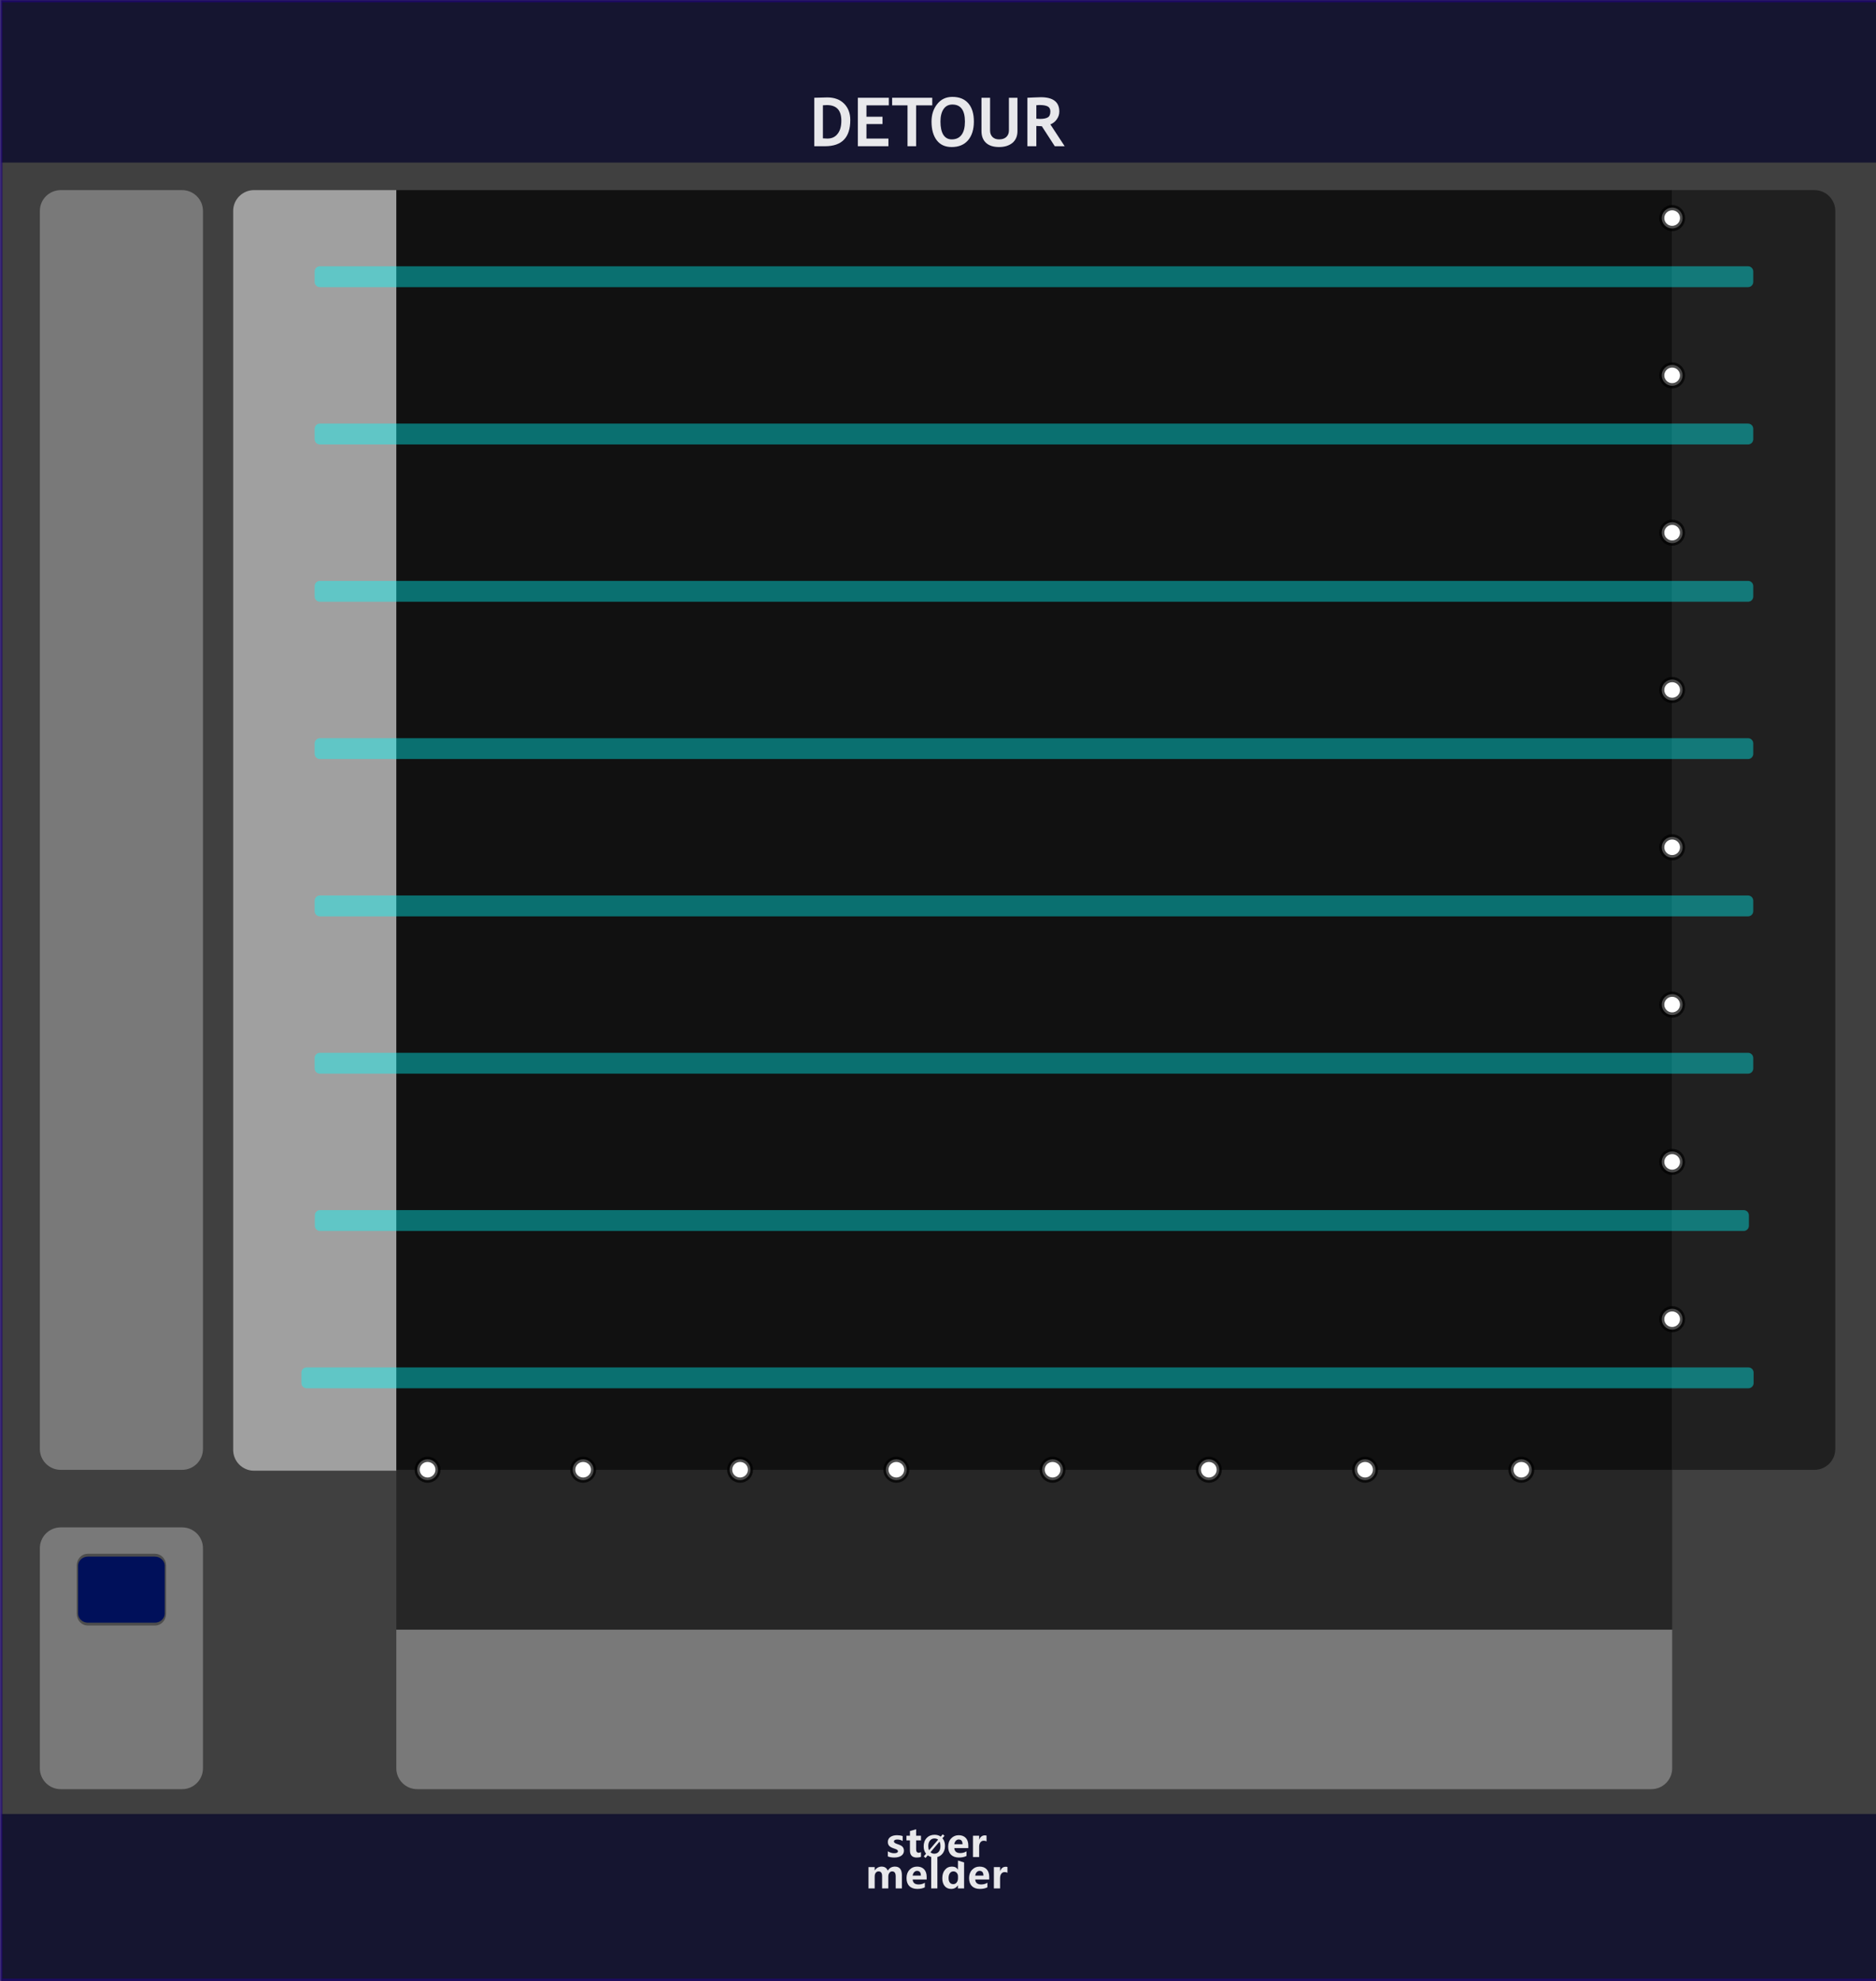 <?xml version="1.0" encoding="UTF-8" standalone="no"?>
<!DOCTYPE svg PUBLIC "-//W3C//DTD SVG 1.1//EN" "http://www.w3.org/Graphics/SVG/1.1/DTD/svg11.dtd">
<svg width="100%" height="100%" viewBox="0 0 360 380" version="1.1" xmlns="http://www.w3.org/2000/svg" xmlns:xlink="http://www.w3.org/1999/xlink" xml:space="preserve" xmlns:serif="http://www.serif.com/" style="fill-rule:evenodd;clip-rule:evenodd;stroke-linecap:round;stroke-linejoin:round;stroke-miterlimit:1.5;">
    <rect x="0" y="0" width="360" height="380" fill="#808080" stroke="none"/>
    <g id="panel" transform="matrix(0.835,0,0,1.043,-691.337,250.623)">
        <g transform="matrix(7.188,0,0,0.959,828.225,-240.235)">
            <rect x="0" y="0" width="60" height="380" style="fill:rgb(64,64,64);"/>
        </g>
        <g transform="matrix(2.55,0,0,1.818,904.824,-538.329)">
            <rect x="-30.034" y="347.456" width="169.102" height="16.91" style="fill:rgb(10,10,44);fill-opacity:0.8;"/>
        </g>
        <g transform="matrix(2.55,0,0,1.763,904.824,-852.772)">
            <rect x="-30.034" y="347.456" width="169.102" height="16.91" style="fill:rgb(10,10,44);fill-opacity:0.8;"/>
        </g>
        <g transform="matrix(19.256,0,0,25.566,108.277,-292.473)">
            <rect x="37.388" y="2.043" width="22.397" height="14.247" style="fill:none;stroke:rgb(32,6,118);stroke-opacity:0.7;stroke-width:0.03px;"/>
        </g>
        <g transform="matrix(0.84,0,0,0.84,211.831,16.211)">
            <g transform="matrix(1.198,0,0,0.959,893.633,-224.914)">
                <g transform="matrix(9,0,0,9,64.006,347.267)">
                    <path d="M0.919,0L0.762,0L0.762,-0.308C0.762,-0.391 0.732,-0.432 0.671,-0.432C0.643,-0.432 0.62,-0.42 0.602,-0.395C0.583,-0.369 0.574,-0.339 0.574,-0.303L0.574,0L0.417,0L0.417,-0.312C0.417,-0.392 0.387,-0.432 0.327,-0.432C0.298,-0.432 0.274,-0.42 0.256,-0.396C0.238,-0.372 0.229,-0.341 0.229,-0.301L0.229,0L0.072,0L0.072,-0.54L0.229,-0.54L0.229,-0.456L0.231,-0.456C0.25,-0.486 0.275,-0.51 0.307,-0.528C0.338,-0.545 0.371,-0.553 0.405,-0.553C0.481,-0.553 0.533,-0.519 0.561,-0.451C0.603,-0.519 0.663,-0.553 0.743,-0.553C0.86,-0.553 0.919,-0.481 0.919,-0.335L0.919,0Z" style="fill:white;fill-opacity:0.9;fill-rule:nonzero;"/>
                </g>
                <g transform="matrix(9,0,0,9,72.978,347.267)">
                    <path d="M0.551,-0.226L0.196,-0.226C0.201,-0.142 0.252,-0.1 0.347,-0.1C0.407,-0.1 0.459,-0.115 0.505,-0.144L0.505,-0.028C0.456,-0.001 0.391,0.013 0.312,0.013C0.226,0.013 0.159,-0.011 0.111,-0.06C0.063,-0.108 0.04,-0.176 0.04,-0.262C0.04,-0.348 0.065,-0.419 0.116,-0.472C0.167,-0.526 0.23,-0.553 0.307,-0.553C0.384,-0.553 0.443,-0.53 0.487,-0.484C0.53,-0.437 0.551,-0.374 0.551,-0.292L0.551,-0.226ZM0.404,-0.324C0.404,-0.405 0.372,-0.445 0.306,-0.445C0.279,-0.445 0.255,-0.434 0.234,-0.412C0.214,-0.39 0.201,-0.361 0.195,-0.324L0.404,-0.324Z" style="fill:white;fill-opacity:0.9;fill-rule:nonzero;"/>
                </g>
                <g transform="matrix(9,0,0,9,78.351,347.267)">
                    <rect x="0.069" y="-0.799" width="0.157" height="0.799" style="fill:white;fill-opacity:0.9;fill-rule:nonzero;"/>
                </g>
                <g transform="matrix(9,0,0,9,81.149,347.267)">
                    <path d="M0.593,0L0.436,0L0.436,-0.076L0.433,-0.076C0.395,-0.017 0.339,0.013 0.264,0.013C0.195,0.013 0.141,-0.011 0.1,-0.06C0.06,-0.108 0.04,-0.174 0.04,-0.258C0.04,-0.346 0.062,-0.418 0.108,-0.472C0.153,-0.526 0.212,-0.553 0.286,-0.553C0.356,-0.553 0.405,-0.528 0.433,-0.477L0.436,-0.477L0.438,-0.707L0.593,-0.658L0.593,0ZM0.438,-0.306C0.438,-0.342 0.427,-0.372 0.405,-0.396C0.383,-0.42 0.356,-0.432 0.323,-0.432C0.284,-0.432 0.254,-0.417 0.232,-0.386C0.21,-0.356 0.199,-0.315 0.199,-0.263C0.199,-0.213 0.21,-0.175 0.231,-0.148C0.252,-0.121 0.281,-0.108 0.318,-0.108C0.353,-0.108 0.382,-0.122 0.404,-0.15C0.427,-0.179 0.438,-0.215 0.438,-0.261L0.438,-0.306Z" style="fill:white;fill-opacity:0.9;fill-rule:nonzero;"/>
                </g>
                <g transform="matrix(9,0,0,9,87.265,347.267)">
                    <path d="M0.551,-0.226L0.196,-0.226C0.201,-0.142 0.252,-0.1 0.347,-0.1C0.407,-0.1 0.459,-0.115 0.505,-0.144L0.505,-0.028C0.456,-0.001 0.391,0.013 0.312,0.013C0.226,0.013 0.159,-0.011 0.111,-0.06C0.063,-0.108 0.04,-0.176 0.04,-0.262C0.04,-0.348 0.065,-0.419 0.116,-0.472C0.167,-0.526 0.23,-0.553 0.307,-0.553C0.384,-0.553 0.443,-0.53 0.487,-0.484C0.53,-0.437 0.551,-0.374 0.551,-0.292L0.551,-0.226ZM0.404,-0.324C0.404,-0.405 0.372,-0.445 0.306,-0.445C0.279,-0.445 0.255,-0.434 0.234,-0.412C0.214,-0.39 0.201,-0.361 0.195,-0.324L0.404,-0.324Z" style="fill:white;fill-opacity:0.9;fill-rule:nonzero;"/>
                </g>
                <g transform="matrix(9,0,0,9,92.639,347.267)">
                    <path d="M0.416,-0.397C0.397,-0.408 0.374,-0.414 0.346,-0.414C0.31,-0.414 0.282,-0.4 0.261,-0.373C0.24,-0.345 0.229,-0.308 0.229,-0.26L0.229,0L0.072,0L0.072,-0.54L0.229,-0.54L0.229,-0.438L0.231,-0.438C0.257,-0.512 0.305,-0.549 0.374,-0.549C0.392,-0.549 0.406,-0.547 0.416,-0.543L0.416,-0.397Z" style="fill:white;fill-opacity:0.9;fill-rule:nonzero;"/>
                </g>
            </g>
            <g transform="matrix(1.198,0,0,0.959,893.495,-231.786)">
                <g transform="matrix(9,0,0,9,68.666,347.267)">
                    <path d="M0.058,-0.145C0.112,-0.112 0.165,-0.096 0.216,-0.096C0.281,-0.096 0.314,-0.113 0.314,-0.148C0.314,-0.173 0.287,-0.193 0.233,-0.21C0.166,-0.231 0.12,-0.254 0.095,-0.28C0.07,-0.305 0.058,-0.34 0.058,-0.383C0.058,-0.436 0.079,-0.478 0.122,-0.508C0.165,-0.538 0.221,-0.553 0.291,-0.553C0.34,-0.553 0.388,-0.546 0.434,-0.531L0.434,-0.407C0.392,-0.432 0.346,-0.444 0.295,-0.444C0.27,-0.444 0.25,-0.44 0.235,-0.431C0.22,-0.422 0.212,-0.41 0.212,-0.396C0.212,-0.371 0.235,-0.351 0.28,-0.335C0.329,-0.319 0.366,-0.304 0.39,-0.291C0.415,-0.278 0.434,-0.26 0.447,-0.238C0.459,-0.216 0.466,-0.191 0.466,-0.163C0.466,-0.107 0.444,-0.064 0.399,-0.033C0.354,-0.002 0.295,0.013 0.22,0.013C0.162,0.013 0.107,0.004 0.058,-0.015L0.058,-0.145Z" style="fill:white;fill-opacity:0.9;fill-rule:nonzero;"/>
                </g>
                <g transform="matrix(9,0,0,9,73.244,347.267)">
                    <path d="M0.39,-0.006C0.366,0.007 0.33,0.013 0.282,0.013C0.167,0.013 0.11,-0.047 0.11,-0.167L0.11,-0.422L0.021,-0.422L0.021,-0.54L0.11,-0.54L0.11,-0.659L0.267,-0.704L0.267,-0.54L0.39,-0.54L0.39,-0.422L0.267,-0.422L0.267,-0.195C0.267,-0.137 0.289,-0.108 0.335,-0.108C0.353,-0.108 0.371,-0.114 0.39,-0.124L0.39,-0.006Z" style="fill:white;fill-opacity:0.9;fill-rule:nonzero;"/>
                </g>
                <g transform="matrix(6.6,0,0,6.6,77.105,347.267)">
                    <path d="M0.106,0.032L0.043,-0.021L0.122,-0.115C0.067,-0.183 0.04,-0.268 0.04,-0.368C0.04,-0.487 0.075,-0.584 0.144,-0.658C0.213,-0.732 0.305,-0.769 0.418,-0.769C0.5,-0.769 0.571,-0.748 0.63,-0.706L0.698,-0.785L0.761,-0.733L0.689,-0.65C0.748,-0.581 0.778,-0.493 0.778,-0.384C0.778,-0.266 0.743,-0.17 0.674,-0.097C0.605,-0.023 0.516,0.013 0.406,0.013C0.32,0.013 0.246,-0.011 0.182,-0.059L0.106,0.032ZM0.54,-0.6C0.506,-0.628 0.463,-0.642 0.413,-0.642C0.349,-0.642 0.297,-0.617 0.258,-0.569C0.218,-0.52 0.199,-0.455 0.199,-0.375C0.199,-0.319 0.208,-0.273 0.227,-0.234L0.54,-0.6ZM0.275,-0.165C0.311,-0.131 0.356,-0.114 0.409,-0.114C0.473,-0.114 0.524,-0.137 0.563,-0.184C0.601,-0.231 0.62,-0.294 0.62,-0.374C0.62,-0.435 0.61,-0.488 0.588,-0.533L0.275,-0.165Z" style="fill:white;fill-opacity:0.9;fill-rule:nonzero;"/>
                </g>
                <g transform="matrix(9,0,0,9,82.605,347.267)">
                    <path d="M0.551,-0.226L0.196,-0.226C0.201,-0.142 0.252,-0.1 0.347,-0.1C0.407,-0.1 0.459,-0.115 0.505,-0.144L0.505,-0.028C0.456,-0.001 0.391,0.013 0.312,0.013C0.226,0.013 0.159,-0.011 0.111,-0.06C0.063,-0.108 0.04,-0.176 0.04,-0.262C0.04,-0.348 0.065,-0.419 0.116,-0.472C0.167,-0.526 0.23,-0.553 0.307,-0.553C0.384,-0.553 0.443,-0.53 0.487,-0.484C0.53,-0.437 0.551,-0.374 0.551,-0.292L0.551,-0.226ZM0.404,-0.324C0.404,-0.405 0.372,-0.445 0.306,-0.445C0.279,-0.445 0.255,-0.434 0.234,-0.412C0.214,-0.39 0.201,-0.361 0.195,-0.324L0.404,-0.324Z" style="fill:white;fill-opacity:0.9;fill-rule:nonzero;"/>
                </g>
                <g transform="matrix(9,0,0,9,87.979,347.267)">
                    <path d="M0.416,-0.397C0.397,-0.408 0.374,-0.414 0.346,-0.414C0.31,-0.414 0.282,-0.4 0.261,-0.373C0.24,-0.345 0.229,-0.308 0.229,-0.26L0.229,0L0.072,0L0.072,-0.54L0.229,-0.54L0.229,-0.438L0.231,-0.438C0.257,-0.512 0.305,-0.549 0.374,-0.549C0.392,-0.549 0.406,-0.547 0.416,-0.543L0.416,-0.397Z" style="fill:white;fill-opacity:0.9;fill-rule:nonzero;"/>
                </g>
            </g>
        </g>
        <g transform="matrix(1.198,0,0,0.959,1006.9,-213.396)">
            <g transform="matrix(13,0,0,13,5.887,0)">
                <path d="M0.232,0L0.073,0L0.073,-0.715C0.174,-0.718 0.238,-0.72 0.264,-0.72C0.368,-0.72 0.451,-0.69 0.512,-0.629C0.573,-0.568 0.604,-0.487 0.604,-0.386C0.604,-0.129 0.48,0 0.232,0ZM0.2,-0.604L0.2,-0.116C0.221,-0.114 0.243,-0.113 0.267,-0.113C0.331,-0.113 0.381,-0.136 0.417,-0.183C0.454,-0.229 0.472,-0.294 0.472,-0.378C0.472,-0.531 0.401,-0.607 0.258,-0.607C0.245,-0.607 0.225,-0.606 0.2,-0.604Z" style="fill:white;fill-opacity:0.9;fill-rule:nonzero;"/>
            </g>
            <g transform="matrix(13,0,0,13,14.241,0)">
                <path d="M0.2,-0.603L0.2,-0.435L0.437,-0.435L0.437,-0.327L0.2,-0.327L0.2,-0.113L0.524,-0.113L0.524,0L0.073,0L0.073,-0.715L0.53,-0.715L0.53,-0.603L0.2,-0.603Z" style="fill:white;fill-opacity:0.9;fill-rule:nonzero;"/>
            </g>
            <g transform="matrix(13,0,0,13,21.636,0)">
                <path d="M0.364,-0.603L0.364,0L0.237,0L0.237,-0.603L0.01,-0.603L0.01,-0.715L0.602,-0.715L0.602,-0.603L0.364,-0.603Z" style="fill:white;fill-opacity:0.9;fill-rule:nonzero;"/>
            </g>
            <g transform="matrix(13,0,0,13,28.815,0)">
                <path d="M0.039,-0.364C0.039,-0.466 0.067,-0.552 0.123,-0.622C0.179,-0.693 0.253,-0.728 0.347,-0.728C0.45,-0.728 0.528,-0.696 0.583,-0.632C0.637,-0.569 0.664,-0.479 0.664,-0.364C0.664,-0.249 0.636,-0.157 0.579,-0.089C0.522,-0.022 0.441,0.012 0.337,0.012C0.241,0.012 0.167,-0.021 0.116,-0.088C0.065,-0.155 0.039,-0.247 0.039,-0.364ZM0.171,-0.364C0.171,-0.28 0.185,-0.215 0.213,-0.169C0.242,-0.124 0.283,-0.101 0.337,-0.101C0.4,-0.101 0.449,-0.123 0.482,-0.168C0.516,-0.213 0.532,-0.278 0.532,-0.364C0.532,-0.531 0.47,-0.615 0.347,-0.615C0.29,-0.615 0.247,-0.593 0.216,-0.547C0.186,-0.502 0.171,-0.441 0.171,-0.364Z" style="fill:white;fill-opacity:0.9;fill-rule:nonzero;"/>
            </g>
            <g transform="matrix(13,0,0,13,37.956,0)">
                <path d="M0.073,-0.715L0.2,-0.715L0.2,-0.23C0.2,-0.192 0.212,-0.161 0.235,-0.137C0.259,-0.113 0.291,-0.101 0.332,-0.101C0.378,-0.101 0.414,-0.112 0.439,-0.136C0.465,-0.16 0.478,-0.192 0.478,-0.233L0.478,-0.715L0.604,-0.715L0.604,-0.223C0.604,-0.15 0.58,-0.092 0.531,-0.05C0.481,-0.009 0.415,0.012 0.333,0.012C0.25,0.012 0.186,-0.008 0.141,-0.049C0.096,-0.09 0.073,-0.148 0.073,-0.224L0.073,-0.715Z" style="fill:white;fill-opacity:0.9;fill-rule:nonzero;"/>
            </g>
            <g transform="matrix(13,0,0,13,46.766,0)">
                <path d="M0.477,0L0.286,-0.295C0.266,-0.296 0.24,-0.297 0.205,-0.299L0.205,0L0.073,0L0.073,-0.715C0.08,-0.715 0.108,-0.717 0.156,-0.719C0.204,-0.721 0.242,-0.723 0.271,-0.723C0.453,-0.723 0.544,-0.652 0.544,-0.512C0.544,-0.469 0.531,-0.431 0.506,-0.396C0.481,-0.361 0.45,-0.337 0.412,-0.322L0.623,0L0.477,0ZM0.205,-0.605L0.205,-0.406C0.229,-0.404 0.246,-0.403 0.259,-0.403C0.312,-0.403 0.351,-0.411 0.375,-0.426C0.4,-0.441 0.412,-0.47 0.412,-0.513C0.412,-0.548 0.399,-0.573 0.373,-0.587C0.346,-0.601 0.305,-0.608 0.248,-0.608C0.234,-0.608 0.22,-0.607 0.205,-0.605Z" style="fill:white;fill-opacity:0.9;fill-rule:nonzero;"/>
            </g>
        </g>
        <g transform="matrix(0.551,0,0,8.789,1209.43,-705.628)">
            <path d="M73.138,57.36C73.138,57.119 69.241,56.924 64.443,56.924L5.107,56.924L5.107,83.704L64.443,83.704C69.241,83.704 73.138,83.509 73.138,83.268L73.138,57.36Z" style="fill-opacity:0.5;"/>
        </g>
        <g transform="matrix(4.31,0,0,1.098,897.019,-32.486)">
            <rect x="5.107" y="56.924" width="68.031" height="26.78" style="fill-opacity:0.4;"/>
        </g>
        <g transform="matrix(4.31,0,0,1.095,897.019,-2.881)">
            <path d="M73.138,56.924L5.107,56.924L5.107,80.201C5.107,82.134 5.605,83.704 6.219,83.704L72.026,83.704C72.639,83.704 73.138,82.134 73.138,80.201L73.138,56.924Z" style="fill:white;fill-opacity:0.3;"/>
        </g>
        <g transform="matrix(0.551,0,0,8.789,834.293,-705.628)">
            <path d="M73.138,57.36C73.138,57.119 69.241,56.924 64.443,56.924L13.802,56.924C9.003,56.924 5.107,57.119 5.107,57.36L5.107,83.268C5.107,83.509 9.003,83.704 13.802,83.704L64.443,83.704C69.241,83.704 73.138,83.509 73.138,83.268L73.138,57.36Z" style="fill:white;fill-opacity:0.3;"/>
        </g>
        <g transform="matrix(0.551,0,0,1.798,834.293,-61.723)">
            <path d="M73.138,59.057C73.138,57.879 69.241,56.924 64.443,56.924L13.802,56.924C9.003,56.924 5.107,57.879 5.107,59.057L5.107,81.571C5.107,82.748 9.003,83.704 13.802,83.704L64.443,83.704C69.241,83.704 73.138,82.748 73.138,81.571L73.138,59.057Z" style="fill:white;fill-opacity:0.3;"/>
        </g>
        <g transform="matrix(4.31,0,0,8.789,897.019,-705.628)">
            <rect x="5.107" y="56.924" width="68.031" height="26.78" style="fill:rgb(13,13,13);fill-opacity:0.9;"/>
        </g>
        <g transform="matrix(0.551,0,0,8.795,878.722,-705.972)">
            <path d="M73.138,56.924L13.802,56.924C9.003,56.924 5.107,57.119 5.107,57.36L5.107,83.268C5.107,83.509 9.003,83.704 13.802,83.704L73.138,83.704L73.138,56.924Z" style="fill:white;fill-opacity:0.5;"/>
        </g>
        <g transform="matrix(1.0256e-16,-1.34,1.268,6.214e-17,817.036,-156.656)">
            <path d="M25.865,66.58C25.865,66.058 25.544,65.635 25.149,65.635L23.719,65.635C23.324,65.635 23.004,66.058 23.004,66.58L23.004,325.433C23.004,325.954 23.324,326.377 23.719,326.377L25.149,326.377C25.544,326.377 25.865,325.954 25.865,325.433L25.865,66.58Z" style="fill:rgb(0,255,255);fill-opacity:0.4;"/>
        </g>
        <g transform="matrix(1.0256e-16,-1.34,1.268,6.214e-17,817.036,-127.724)">
            <path d="M25.865,66.58C25.865,66.058 25.544,65.635 25.149,65.635L23.719,65.635C23.324,65.635 23.004,66.058 23.004,66.58L23.004,325.433C23.004,325.954 23.324,326.377 23.719,326.377L25.149,326.377C25.544,326.377 25.865,325.954 25.865,325.433L25.865,66.58Z" style="fill:rgb(0,255,255);fill-opacity:0.4;"/>
        </g>
        <g transform="matrix(1.0256e-16,-1.34,1.268,6.214e-17,817.036,-98.793)">
            <path d="M25.865,66.58C25.865,66.058 25.544,65.635 25.149,65.635L23.719,65.635C23.324,65.635 23.004,66.058 23.004,66.58L23.004,325.433C23.004,325.954 23.324,326.377 23.719,326.377L25.149,326.377C25.544,326.377 25.865,325.954 25.865,325.433L25.865,66.58Z" style="fill:rgb(0,255,255);fill-opacity:0.4;"/>
        </g>
        <g transform="matrix(1.0256e-16,-1.34,1.268,6.214e-17,817.036,-69.861)">
            <path d="M25.865,66.58C25.865,66.058 25.544,65.635 25.149,65.635L23.719,65.635C23.324,65.635 23.004,66.058 23.004,66.58L23.004,325.433C23.004,325.954 23.324,326.377 23.719,326.377L25.149,326.377C25.544,326.377 25.865,325.954 25.865,325.433L25.865,66.58Z" style="fill:rgb(0,255,255);fill-opacity:0.4;"/>
        </g>
        <g transform="matrix(1.0256e-16,-1.34,1.268,6.214e-17,817.036,-40.929)">
            <path d="M25.865,66.58C25.865,66.058 25.544,65.635 25.149,65.635L23.719,65.635C23.324,65.635 23.004,66.058 23.004,66.58L23.004,325.433C23.004,325.954 23.324,326.377 23.719,326.377L25.149,326.377C25.544,326.377 25.865,325.954 25.865,325.433L25.865,66.58Z" style="fill:rgb(0,255,255);fill-opacity:0.4;"/>
        </g>
        <g transform="matrix(1.0256e-16,-1.34,1.268,6.214e-17,817.036,-11.997)">
            <path d="M25.865,66.58C25.865,66.058 25.544,65.635 25.149,65.635L23.719,65.635C23.324,65.635 23.004,66.058 23.004,66.58L23.004,325.433C23.004,325.954 23.324,326.377 23.719,326.377L25.149,326.377C25.544,326.377 25.865,325.954 25.865,325.433L25.865,66.58Z" style="fill:rgb(0,255,255);fill-opacity:0.4;"/>
        </g>
        <g transform="matrix(1.0256e-16,-1.34,1.264,6.19149e-17,817.338,16.934)">
            <path d="M25.865,66.583C25.865,66.06 25.544,65.635 25.149,65.635L23.719,65.635C23.324,65.635 23.004,66.06 23.004,66.583L23.004,325.429C23.004,325.952 23.324,326.377 23.719,326.377L25.149,326.377C25.544,326.377 25.865,325.952 25.865,325.429L25.865,66.583Z" style="fill:rgb(0,255,255);fill-opacity:0.4;"/>
        </g>
        <g transform="matrix(1.0256e-16,-1.34,1.28,6.27159e-17,813.199,45.866)">
            <path d="M25.865,66.571C25.865,66.055 25.544,65.635 25.149,65.635L23.719,65.635C23.324,65.635 23.004,66.055 23.004,66.571L23.004,325.441C23.004,325.958 23.324,326.377 23.719,326.377L25.149,326.377C25.544,326.377 25.865,325.958 25.865,325.441L25.865,66.571Z" style="fill:rgb(0,255,255);fill-opacity:0.4;"/>
        </g>
        <g transform="matrix(0.799,0,0,1.347,835.491,-231.503)">
            <path d="M38.128,207.245C38.128,206.459 36.784,205.822 35.13,205.822L15.829,205.822C14.175,205.822 12.831,206.459 12.831,207.245L12.831,213.815C12.831,214.601 14.175,215.238 15.829,215.238L35.13,215.238C36.784,215.238 38.128,214.601 38.128,213.815L38.128,207.245Z" style="fill:rgb(0,16,90);stroke:rgb(77,77,77);stroke-width:0.39px;stroke-linecap:square;"/>
        </g>
        <g transform="matrix(0.184,0,0,0.152,920.843,8.453)">
            <ellipse cx="29.183" cy="141.909" rx="13.008" ry="12.614" style="fill:white;stroke:black;stroke-opacity:0.7;stroke-width:6.4px;stroke-linecap:butt;stroke-miterlimit:1.414;"/>
        </g>
        <g transform="matrix(0.184,0,0,0.152,956.597,8.453)">
            <ellipse cx="29.183" cy="141.909" rx="13.008" ry="12.614" style="fill:white;stroke:black;stroke-opacity:0.7;stroke-width:6.4px;stroke-linecap:butt;stroke-miterlimit:1.414;"/>
        </g>
        <g transform="matrix(0.184,0,0,0.152,992.663,8.453)">
            <ellipse cx="29.183" cy="141.909" rx="13.008" ry="12.614" style="fill:white;stroke:black;stroke-opacity:0.7;stroke-width:6.4px;stroke-linecap:butt;stroke-miterlimit:1.414;"/>
        </g>
        <g transform="matrix(0.184,0,0,0.152,1028.57,8.453)">
            <ellipse cx="29.183" cy="141.909" rx="13.008" ry="12.614" style="fill:white;stroke:black;stroke-opacity:0.7;stroke-width:6.4px;stroke-linecap:butt;stroke-miterlimit:1.414;"/>
        </g>
        <g transform="matrix(0.184,0,0,0.152,1064.48,8.453)">
            <ellipse cx="29.183" cy="141.909" rx="13.008" ry="12.614" style="fill:white;stroke:black;stroke-opacity:0.7;stroke-width:6.4px;stroke-linecap:butt;stroke-miterlimit:1.414;"/>
        </g>
        <g transform="matrix(0.184,0,0,0.152,1100.39,8.453)">
            <ellipse cx="29.183" cy="141.909" rx="13.008" ry="12.614" style="fill:white;stroke:black;stroke-opacity:0.7;stroke-width:6.4px;stroke-linecap:butt;stroke-miterlimit:1.414;"/>
        </g>
        <g transform="matrix(0.184,0,0,0.152,1136.3,8.453)">
            <ellipse cx="29.183" cy="141.909" rx="13.008" ry="12.614" style="fill:white;stroke:black;stroke-opacity:0.7;stroke-width:6.4px;stroke-linecap:butt;stroke-miterlimit:1.414;"/>
        </g>
        <g transform="matrix(0.184,0,0,0.152,1172.21,8.453)">
            <ellipse cx="29.183" cy="141.909" rx="13.008" ry="12.614" style="fill:white;stroke:black;stroke-opacity:0.7;stroke-width:6.4px;stroke-linecap:butt;stroke-miterlimit:1.414;"/>
        </g>
        <g transform="matrix(0.184,0,0,0.152,1206.87,-221.752)">
            <ellipse cx="29.183" cy="141.909" rx="13.008" ry="12.614" style="fill:white;stroke:black;stroke-opacity:0.7;stroke-width:6.4px;stroke-linecap:butt;stroke-miterlimit:1.414;"/>
        </g>
        <g transform="matrix(0.184,0,0,0.152,1206.87,-192.821)">
            <ellipse cx="29.183" cy="141.909" rx="13.008" ry="12.614" style="fill:white;stroke:black;stroke-opacity:0.7;stroke-width:6.4px;stroke-linecap:butt;stroke-miterlimit:1.414;"/>
        </g>
        <g transform="matrix(0.184,0,0,0.152,1206.87,-163.889)">
            <ellipse cx="29.183" cy="141.909" rx="13.008" ry="12.614" style="fill:white;stroke:black;stroke-opacity:0.7;stroke-width:6.4px;stroke-linecap:butt;stroke-miterlimit:1.414;"/>
        </g>
        <g transform="matrix(0.184,0,0,0.152,1206.87,-134.957)">
            <ellipse cx="29.183" cy="141.909" rx="13.008" ry="12.614" style="fill:white;stroke:black;stroke-opacity:0.7;stroke-width:6.4px;stroke-linecap:butt;stroke-miterlimit:1.414;"/>
        </g>
        <g transform="matrix(0.184,0,0,0.152,1206.87,-106.026)">
            <ellipse cx="29.183" cy="141.909" rx="13.008" ry="12.614" style="fill:white;stroke:black;stroke-opacity:0.7;stroke-width:6.4px;stroke-linecap:butt;stroke-miterlimit:1.414;"/>
        </g>
        <g transform="matrix(0.184,0,0,0.152,1206.87,-77.094)">
            <ellipse cx="29.183" cy="141.909" rx="13.008" ry="12.614" style="fill:white;stroke:black;stroke-opacity:0.7;stroke-width:6.4px;stroke-linecap:butt;stroke-miterlimit:1.414;"/>
        </g>
        <g transform="matrix(0.184,0,0,0.152,1206.87,-48.162)">
            <ellipse cx="29.183" cy="141.909" rx="13.008" ry="12.614" style="fill:white;stroke:black;stroke-opacity:0.7;stroke-width:6.4px;stroke-linecap:butt;stroke-miterlimit:1.414;"/>
        </g>
        <g transform="matrix(0.184,0,0,0.152,1206.87,-19.231)">
            <ellipse cx="29.183" cy="141.909" rx="13.008" ry="12.614" style="fill:white;stroke:black;stroke-opacity:0.7;stroke-width:6.4px;stroke-linecap:butt;stroke-miterlimit:1.414;"/>
        </g>
    </g>
</svg>
